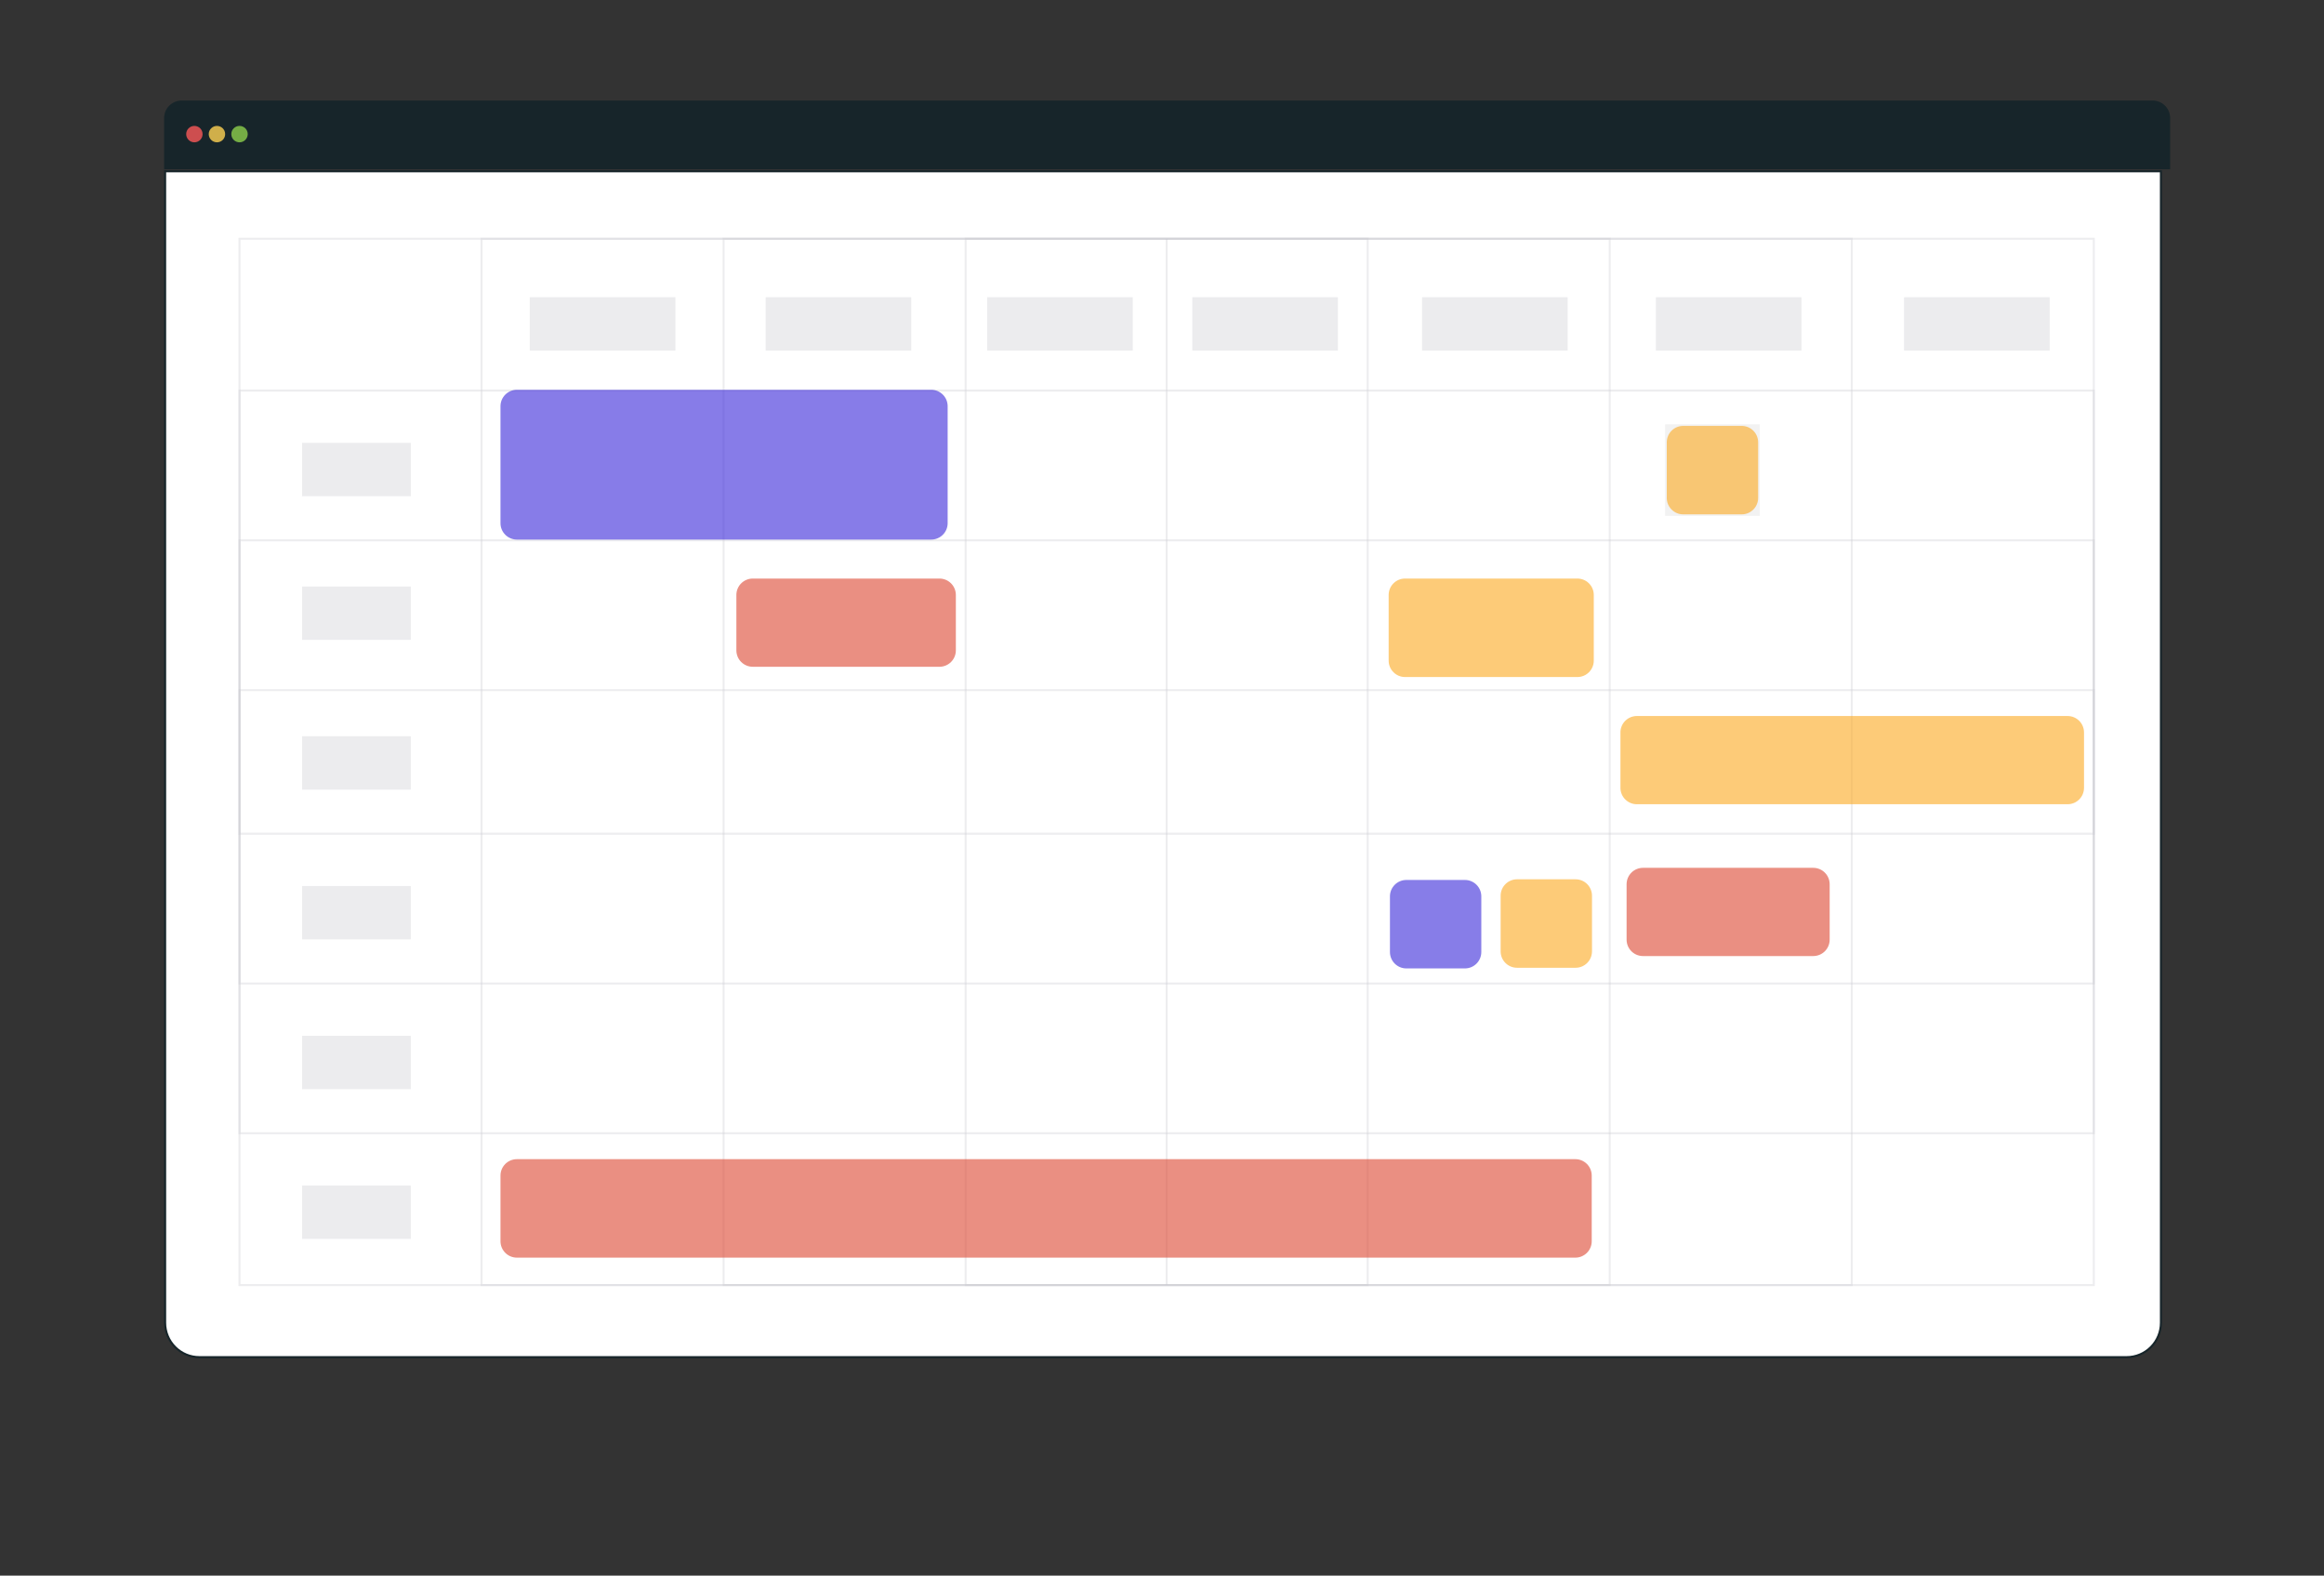 <svg width="1133" height="768" viewBox="0 0 1133 768" fill="none" xmlns="http://www.w3.org/2000/svg">
<rect x="0" y="0" width="1133" height="768" fill="#333333" stroke="none"/>
<g id="schedule">
<path id="Vector" d="M958.84 626C958.84 626 946.55 617.89 934.37 623.66C934.37 623.66 938.12 630.89 953.54 630.2L958.84 626Z" fill="#6C63FF"/>
<path id="Vector_2" d="M960.35 626.44C960.35 626.44 964.09 640.68 954.72 650.37C954.72 650.37 949.08 644.49 954.72 630.11L960.35 626.44Z" fill="#6C63FF"/>
<path id="Vector_3" d="M975.68 612.77C975.68 612.77 974.77 600.65 947.43 604.67C947.43 604.67 947.3 612.49 956.9 616.19C966.5 619.89 970.89 616.77 975.68 612.77Z" fill="#6C63FF"/>
<path id="Vector_4" d="M977.36 612.68C977.36 612.68 988.93 616.4 978.62 642.05C978.62 642.05 970.99 640.34 969.62 630.14C968.25 619.94 972.35 616.4 977.36 612.68Z" fill="#6C63FF"/>
<path id="Vector_5" d="M992.85 595.5C992.85 595.5 994.41 575.57 966.46 577.62C966.46 577.62 964.46 595.62 987.91 600.29L992.85 595.5Z" fill="#6C63FF"/>
<path id="Vector_6" d="M1011.32 573C1011.32 573 1007.48 550.42 979.55 557.15C979.55 557.15 979.44 576.68 1006.75 578.39L1011.32 573Z" fill="#6C63FF"/>
<path id="Vector_7" d="M1024.81 549.74C1024.81 549.74 1018.4 527.74 990.72 534.33C990.72 534.33 997.3 554.11 1022.97 553.81L1024.81 549.74Z" fill="#6C63FF"/>
<path id="Vector_8" d="M1037.63 527.03C1037.63 527.03 1031.36 504.2 1004.63 511.03C1004.63 511.03 1013.55 532.72 1035.87 530.9L1037.63 527.03Z" fill="#6C63FF"/>
<path id="Vector_9" d="M1045.9 505.45C1045.9 505.45 1041.08 477.57 1016.19 483.71C1016.19 483.71 1023.43 509.11 1044.09 509.51L1045.9 505.45Z" fill="#6C63FF"/>
<path id="Vector_10" d="M1053.64 479.38C1053.64 479.38 1047.86 451.23 1022.64 459.38C1022.64 459.38 1032.53 485.97 1051.86 483.22L1053.64 479.38Z" fill="#6C63FF"/>
<path id="Vector_11" d="M993.61 595.36C993.61 595.36 1013.43 592.76 1012.83 620.78C1012.83 620.78 994.92 623.69 989.08 600.53L993.61 595.36Z" fill="#6C63FF"/>
<path id="Vector_12" d="M1012.25 572.25C1012.25 572.25 1035.16 572.17 1033.25 600.85C1033.25 600.85 1014.03 604.28 1007.68 577.66L1012.25 572.25Z" fill="#6C63FF"/>
<path id="Vector_13" d="M1049.44 49H88.56C86.29 49 84.112 49.902 82.507 51.507C80.902 53.112 80 55.29 80 57.56V82.5H1058V57.56C1058 55.29 1057.1 53.112 1055.49 51.507C1053.89 49.902 1051.71 49 1049.44 49Z" fill="#17252A"/>
<path id="Vector_14" d="M80.5 644.725V83.5H1053.5V644.725C1053.5 649.175 1051.74 653.442 1048.61 656.588C1045.48 659.733 1041.24 661.5 1036.81 661.5H97.189C92.764 661.5 88.519 659.733 85.389 656.588C82.259 653.442 80.5 649.175 80.5 644.725Z" fill="white" stroke="#17252A"/>
<path id="Vector_15" opacity="0.8" d="M94.77 69.37C96.979 69.37 98.77 67.579 98.77 65.37C98.77 63.161 96.979 61.37 94.77 61.37C92.561 61.37 90.77 63.161 90.77 65.37C90.77 67.579 92.561 69.37 94.77 69.37Z" fill="#FA5959"/>
<path id="Vector_16" opacity="0.8" d="M105.77 69.37C107.979 69.37 109.77 67.579 109.77 65.37C109.77 63.161 107.979 61.37 105.77 61.37C103.561 61.37 101.77 63.161 101.77 65.37C101.77 67.579 103.561 69.37 105.77 69.37Z" fill="#FED253"/>
<path id="Vector_17" opacity="0.8" d="M116.77 69.37C118.979 69.37 120.77 67.579 120.77 65.37C120.77 63.161 118.979 61.37 116.77 61.37C114.561 61.37 112.77 63.161 112.77 65.37C112.77 67.579 114.561 69.37 116.77 69.37Z" fill="#8CCF4D"/>
<g id="Group" opacity="0.3">
<path id="Vector_18" opacity="0.3" d="M1020.77 116.37H116.77V626.37H1020.77V116.37Z" stroke="#3F3D56" stroke-miterlimit="10"/>
<path id="Vector_19" opacity="0.3" d="M902.77 116.37H234.77V626.37H902.77V116.37Z" stroke="#3F3D56" stroke-miterlimit="10"/>
<path id="Vector_20" opacity="0.3" d="M784.77 116.37H352.77V626.37H784.77V116.37Z" stroke="#3F3D56" stroke-miterlimit="10"/>
<path id="Vector_21" opacity="0.3" d="M666.77 116.37H470.77V626.37H666.77V116.37Z" stroke="#3F3D56" stroke-miterlimit="10"/>
<path id="Vector_22" opacity="0.3" d="M568.77 116.37V626.37" stroke="#3F3D56" stroke-miterlimit="10"/>
<path id="Vector_23" opacity="0.3" d="M1020.77 190.37H116.77V552.37H1020.77V190.37Z" stroke="#3F3D56" stroke-miterlimit="10"/>
<path id="Vector_24" opacity="0.3" d="M1020.77 263.37H116.77V479.37H1020.77V263.37Z" stroke="#3F3D56" stroke-miterlimit="10"/>
<path id="Vector_25" opacity="0.3" d="M1020.77 336.37H116.77V406.37H1020.77V336.37Z" stroke="#3F3D56" stroke-miterlimit="10"/>
</g>
<path id="Vector_26" opacity="0.1" d="M329.27 144.87H258.27V170.87H329.27V144.87Z" fill="#3F3D56"/>
<path id="Vector_27" opacity="0.1" d="M200.27 215.87H147.27V241.87H200.27V215.87Z" fill="#3F3D56"/>
<path id="Vector_28" opacity="0.1" d="M444.27 144.87H373.27V170.87H444.27V144.87Z" fill="#3F3D56"/>
<path id="Vector_29" opacity="0.1" d="M552.27 144.87H481.27V170.87H552.27V144.87Z" fill="#3F3D56"/>
<path id="Vector_30" opacity="0.1" d="M652.27 144.87H581.27V170.87H652.27V144.87Z" fill="#3F3D56"/>
<path id="Vector_31" opacity="0.1" d="M764.27 144.87H693.27V170.87H764.27V144.87Z" fill="#3F3D56"/>
<path id="Vector_32" opacity="0.1" d="M878.27 144.87H807.27V170.87H878.27V144.87Z" fill="#3F3D56"/>
<path id="Vector_33" opacity="0.1" d="M999.27 144.87H928.27V170.87H999.27V144.87Z" fill="#3F3D56"/>
<path id="Vector_34" d="M714.17 428.91H685.63C681.212 428.91 677.63 432.492 677.63 436.91V464.03C677.63 468.448 681.212 472.03 685.63 472.03H714.17C718.588 472.03 722.17 468.448 722.17 464.03V436.91C722.17 432.492 718.588 428.91 714.17 428.91Z" fill="#877DE8"/>
<path id="meeting-1" d="M454 190H252C247.582 190 244 193.582 244 198V255C244 259.418 247.582 263 252 263H454C458.418 263 462 259.418 462 255V198C462 193.582 458.418 190 454 190Z" fill="#3726D9" fill-opacity="0.6"/>
<path id="Vector_35" d="M458 282H367C362.582 282 359 285.582 359 290V317C359 321.418 362.582 325 367 325H458C462.418 325 466 321.418 466 317V290C466 285.582 462.418 282 458 282Z" fill="#DC452F" fill-opacity="0.6"/>
<path id="Vector_36" d="M768.13 428.59H739.59C735.172 428.59 731.59 432.172 731.59 436.59V463.71C731.59 468.128 735.172 471.71 739.59 471.71H768.13C772.548 471.71 776.13 468.128 776.13 463.71V436.59C776.13 432.172 772.548 428.59 768.13 428.59Z" fill="#FCA81F" fill-opacity="0.6"/>
<path id="Vector_37" d="M857.92 206.82H811.79V251.48H857.92V206.82Z" fill="url(#paint0_linear)"/>
<path id="Vector_38" d="M849.13 207.59H820.59C816.172 207.59 812.59 211.172 812.59 215.59V242.71C812.59 247.128 816.172 250.71 820.59 250.71H849.13C853.548 250.71 857.13 247.128 857.13 242.71V215.59C857.13 211.172 853.548 207.59 849.13 207.59Z" fill="#FCA81F" fill-opacity="0.6"/>
<path id="meeting-2" d="M769 282H685C680.582 282 677 285.582 677 290V322C677 326.418 680.582 330 685 330H769C773.418 330 777 326.418 777 322V290C777 285.582 773.418 282 769 282Z" fill="#FCA81F" fill-opacity="0.6"/>
<path id="Vector_39" d="M1008 349H798C793.582 349 790 352.582 790 357V384C790 388.418 793.582 392 798 392H1008C1012.42 392 1016 388.418 1016 384V357C1016 352.582 1012.42 349 1008 349Z" fill="#FCA81F" fill-opacity="0.6"/>
<path id="Vector_40" d="M768 565H252C247.582 565 244 568.582 244 573V605C244 609.418 247.582 613 252 613H768C772.418 613 776 609.418 776 605V573C776 568.582 772.418 565 768 565Z" fill="#DC452F" fill-opacity="0.6"/>
<path id="Vector_41" d="M884 423H801C796.582 423 793 426.582 793 431V458C793 462.418 796.582 466 801 466H884C888.418 466 892 462.418 892 458V431C892 426.582 888.418 423 884 423Z" fill="#DC452F" fill-opacity="0.6"/>
<path id="Vector_42" opacity="0.1" d="M200.27 285.87H147.27V311.87H200.27V285.87Z" fill="#3F3D56"/>
<path id="Vector_43" opacity="0.1" d="M200.27 358.87H147.27V384.87H200.27V358.87Z" fill="#3F3D56"/>
<path id="Vector_44" opacity="0.1" d="M200.27 431.87H147.27V457.87H200.27V431.87Z" fill="#3F3D56"/>
<path id="Vector_45" opacity="0.1" d="M200.27 504.87H147.27V530.87H200.27V504.87Z" fill="#3F3D56"/>
<path id="Vector_46" opacity="0.1" d="M200.27 577.87H147.27V603.87H200.27V577.87Z" fill="#3F3D56"/>
</g>
<defs>
<linearGradient id="paint0_linear" x1="39323.9" y1="11437.9" x2="39323.9" y2="9443.4" gradientUnits="userSpaceOnUse">
<stop stop-color="#808080" stop-opacity="0.25"/>
<stop offset="0.54" stop-color="#808080" stop-opacity="0.12"/>
<stop offset="1" stop-color="#808080" stop-opacity="0.1"/>
</linearGradient>
</defs>
</svg>
